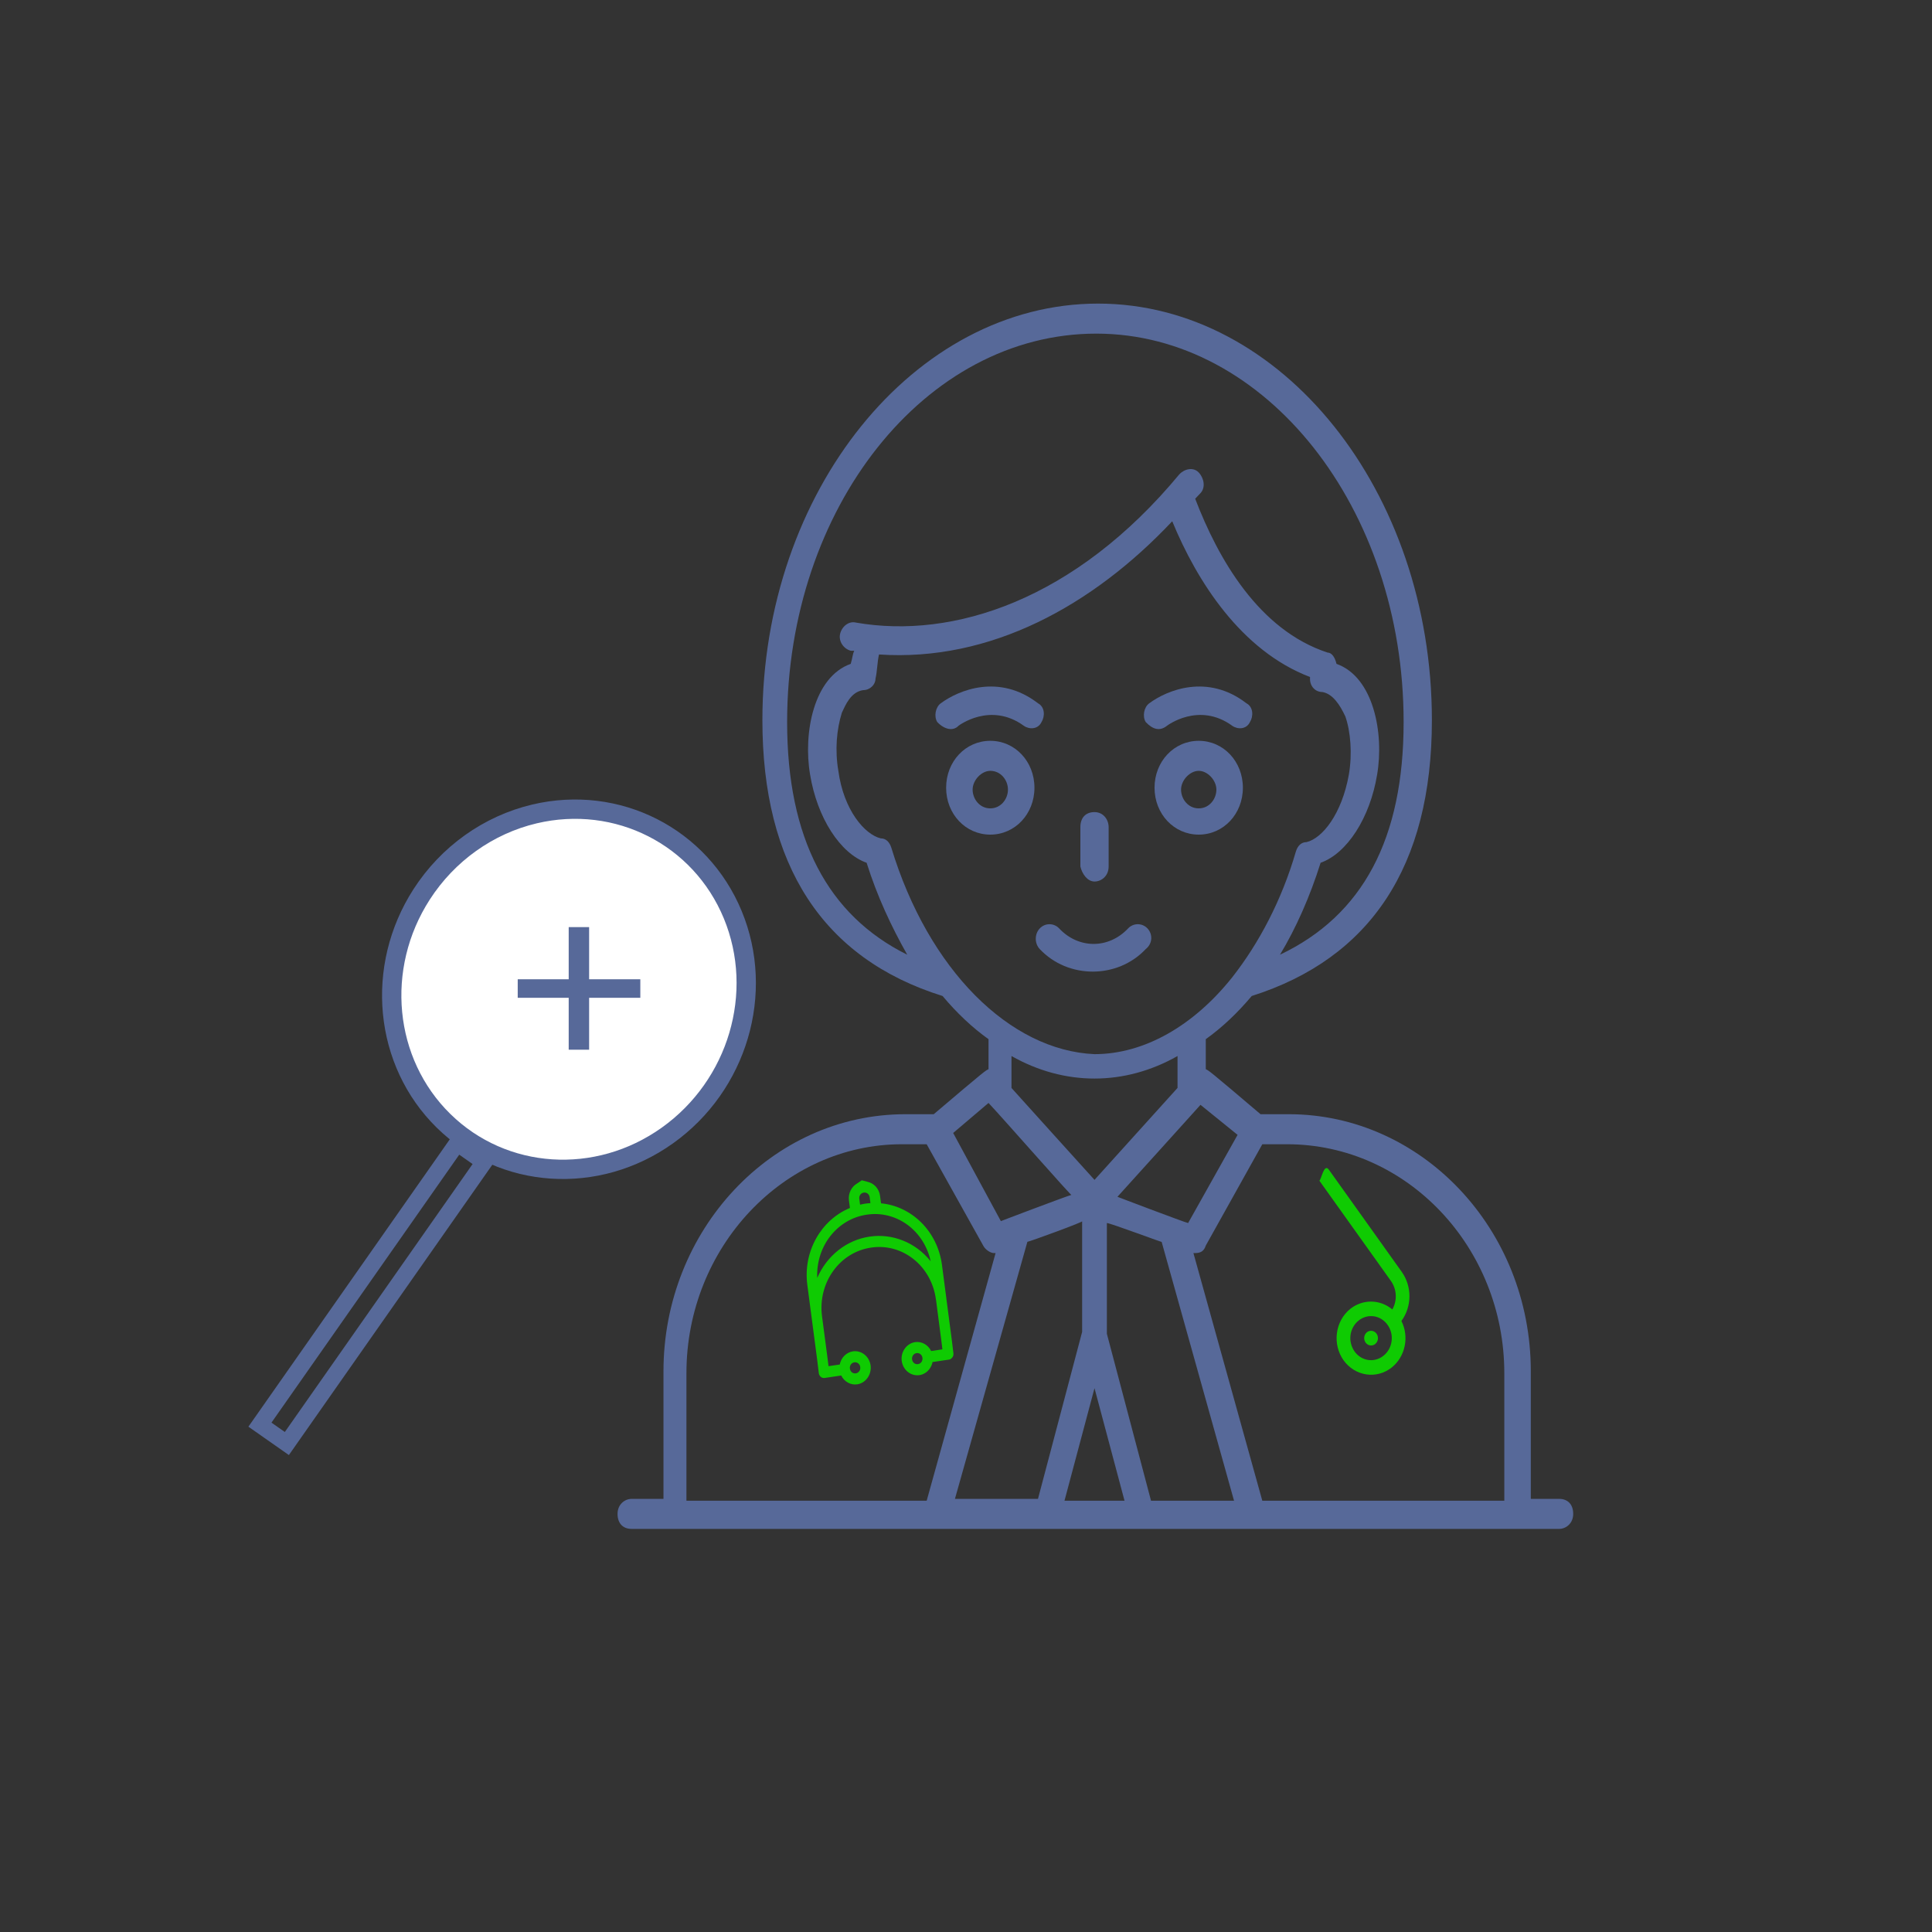 <svg width="70" height="70" viewBox="0 0 70 70" fill="none" xmlns="http://www.w3.org/2000/svg">
<rect x="0" y="0" width="70" height="70" fill="#333333" stroke="none"/>
<path fill-rule="evenodd" clip-rule="evenodd" d="M33.423 49.795C33.515 49.76 33.596 49.7 33.66 49.622C33.724 49.544 33.768 49.45 33.788 49.349L34.383 49.261C34.402 49.258 34.421 49.253 34.438 49.244L34.437 49.24C34.473 49.222 34.503 49.192 34.522 49.155C34.542 49.118 34.549 49.075 34.544 49.032L34.486 48.555L34.287 47.039C34.287 47.035 34.287 47.031 34.286 47.026L34.286 47.024L34.129 45.831C33.968 44.608 33.033 43.706 31.921 43.598L31.886 43.326C31.869 43.202 31.816 43.088 31.736 42.997C31.655 42.907 31.55 42.845 31.435 42.82L31.225 42.764L31.06 42.876C30.957 42.933 30.872 43.023 30.818 43.134C30.764 43.244 30.743 43.369 30.759 43.492L30.795 43.767C29.757 44.196 29.091 45.333 29.251 46.554L29.408 47.748C29.409 47.755 29.41 47.762 29.411 47.769L29.609 49.276L29.667 49.753C29.67 49.779 29.678 49.804 29.691 49.827C29.703 49.85 29.72 49.87 29.74 49.887C29.759 49.903 29.782 49.915 29.806 49.922C29.83 49.928 29.856 49.93 29.88 49.926L30.479 49.837C30.533 49.947 30.617 50.037 30.721 50.094C30.825 50.152 30.943 50.174 31.059 50.157C31.208 50.135 31.343 50.05 31.433 49.922C31.524 49.795 31.564 49.635 31.544 49.476C31.523 49.318 31.443 49.175 31.323 49.078C31.203 48.982 31.052 48.94 30.903 48.961C30.787 48.979 30.679 49.035 30.593 49.12C30.508 49.206 30.45 49.317 30.426 49.439L30.018 49.499L29.985 49.223L29.781 47.672C29.709 47.094 29.856 46.51 30.19 46.047C30.523 45.584 31.016 45.281 31.56 45.203C31.831 45.161 32.106 45.177 32.371 45.249C32.636 45.321 32.885 45.448 33.103 45.623C33.322 45.797 33.505 46.016 33.644 46.266C33.782 46.517 33.873 46.794 33.91 47.082C33.911 47.089 33.913 47.097 33.915 47.104L34.111 48.61L34.145 48.889L33.737 48.95C33.629 48.729 33.399 48.592 33.155 48.628C33.006 48.651 32.872 48.735 32.781 48.863C32.69 48.99 32.651 49.151 32.671 49.309C32.683 49.398 32.713 49.482 32.76 49.557C32.806 49.631 32.867 49.694 32.939 49.74C33.011 49.787 33.092 49.816 33.175 49.825C33.259 49.835 33.344 49.825 33.423 49.795ZM33.26 49.425C33.285 49.421 33.31 49.413 33.332 49.399C33.364 49.379 33.39 49.349 33.406 49.313C33.422 49.277 33.428 49.237 33.422 49.198C33.419 49.172 33.411 49.146 33.398 49.123C33.386 49.1 33.369 49.08 33.349 49.064C33.329 49.048 33.306 49.036 33.282 49.03C33.258 49.023 33.233 49.022 33.208 49.026C33.183 49.029 33.159 49.038 33.137 49.051C33.116 49.065 33.097 49.082 33.082 49.103C33.067 49.125 33.056 49.149 33.05 49.175C33.043 49.2 33.042 49.227 33.046 49.253C33.061 49.366 33.154 49.441 33.26 49.425ZM31.008 49.759C31.033 49.755 31.057 49.746 31.079 49.733C31.111 49.712 31.137 49.682 31.153 49.647C31.169 49.611 31.174 49.571 31.169 49.532C31.166 49.505 31.157 49.48 31.145 49.457C31.132 49.434 31.116 49.414 31.096 49.398C31.076 49.382 31.053 49.37 31.029 49.364C31.004 49.357 30.979 49.356 30.954 49.36C30.93 49.363 30.906 49.372 30.884 49.385C30.863 49.398 30.844 49.416 30.828 49.437C30.814 49.458 30.803 49.483 30.797 49.508C30.791 49.534 30.789 49.561 30.793 49.587C30.808 49.7 30.901 49.775 31.008 49.759ZM32.721 44.95C33.108 45.105 33.451 45.362 33.72 45.697C33.604 45.158 33.302 44.685 32.873 44.372C32.443 44.06 31.919 43.93 31.404 44.01C30.889 44.083 30.419 44.359 30.086 44.783C29.754 45.208 29.584 45.749 29.61 46.301C29.783 45.902 30.047 45.556 30.379 45.295C30.71 45.033 31.099 44.865 31.508 44.805C31.917 44.744 32.335 44.794 32.721 44.95ZM31.351 43.61C31.407 43.601 31.462 43.597 31.517 43.594C31.524 43.593 31.531 43.593 31.537 43.592L31.51 43.381C31.507 43.355 31.499 43.329 31.486 43.306C31.474 43.283 31.457 43.263 31.437 43.247C31.417 43.231 31.394 43.219 31.37 43.213C31.346 43.207 31.32 43.206 31.296 43.21C31.271 43.213 31.247 43.221 31.225 43.235C31.203 43.248 31.184 43.266 31.169 43.287C31.154 43.308 31.143 43.332 31.137 43.358C31.131 43.384 31.13 43.411 31.134 43.437L31.162 43.648L31.172 43.646C31.231 43.632 31.29 43.618 31.351 43.61Z" fill="#0FCB02"/>
<path fill-rule="evenodd" clip-rule="evenodd" d="M47.804 42.779C47.88 42.721 47.971 42.136 48.147 42.38L49.431 44.179L50.79 46.085C50.972 46.342 51.069 46.655 51.067 46.976C51.064 47.297 50.962 47.608 50.776 47.862C50.916 48.14 50.958 48.461 50.894 48.769C50.831 49.077 50.667 49.35 50.432 49.541C50.167 49.754 49.834 49.846 49.506 49.797C49.177 49.749 48.88 49.565 48.679 49.285C48.48 49.004 48.394 48.651 48.439 48.302C48.484 47.954 48.657 47.638 48.921 47.425C49.142 47.249 49.411 47.156 49.687 47.159C49.963 47.162 50.23 47.262 50.447 47.444C50.626 47.128 50.617 46.721 50.392 46.406L49.032 44.5L47.804 42.779ZM50.129 49.118C50.088 49.152 50.044 49.18 49.999 49.203C49.843 49.283 49.666 49.303 49.499 49.259C49.331 49.216 49.182 49.112 49.078 48.965C49.019 48.881 48.975 48.786 48.95 48.685C48.924 48.584 48.918 48.478 48.932 48.374C48.945 48.27 48.978 48.171 49.028 48.08C49.078 47.99 49.144 47.911 49.223 47.848C49.301 47.784 49.391 47.738 49.486 47.711C49.581 47.684 49.681 47.678 49.779 47.692C49.876 47.706 49.97 47.741 50.055 47.794C50.14 47.847 50.215 47.918 50.274 48.002C50.334 48.085 50.377 48.18 50.403 48.281C50.428 48.383 50.434 48.488 50.42 48.592C50.407 48.696 50.374 48.796 50.324 48.886C50.274 48.976 50.208 49.055 50.129 49.118Z" fill="#0FCB02"/>
<path d="M49.762 48.733C49.712 48.752 49.657 48.754 49.606 48.738C49.555 48.722 49.51 48.688 49.478 48.643C49.458 48.615 49.443 48.584 49.435 48.55C49.426 48.516 49.424 48.481 49.429 48.446C49.433 48.412 49.444 48.378 49.461 48.348C49.477 48.318 49.499 48.291 49.525 48.27C49.578 48.228 49.645 48.21 49.71 48.219C49.776 48.229 49.835 48.266 49.875 48.322C49.895 48.35 49.91 48.382 49.918 48.415C49.926 48.449 49.928 48.484 49.924 48.519C49.919 48.553 49.909 48.587 49.892 48.617C49.876 48.647 49.853 48.673 49.827 48.695C49.807 48.711 49.785 48.724 49.762 48.733Z" fill="#0FCB02"/>
<path d="M41.576 33.639C41.384 33.435 41.064 33.435 40.872 33.639C40.168 34.387 39.08 34.387 38.376 33.639C38.184 33.435 37.864 33.435 37.672 33.639C37.48 33.843 37.48 34.183 37.672 34.387C38.184 34.931 38.888 35.203 39.592 35.203C40.296 35.203 41 34.931 41.512 34.387C41.768 34.183 41.768 33.843 41.576 33.639Z" fill="#576999"/>
<path d="M35.88 26.841C34.984 26.841 34.28 27.589 34.28 28.541C34.28 29.492 34.984 30.24 35.88 30.24C36.776 30.24 37.48 29.492 37.48 28.541C37.48 27.589 36.776 26.841 35.88 26.841ZM35.88 29.289C35.496 29.289 35.24 28.949 35.24 28.609C35.24 28.269 35.56 27.929 35.88 27.929C36.264 27.929 36.52 28.269 36.52 28.609C36.52 28.949 36.264 29.289 35.88 29.289Z" fill="#576999"/>
<path d="M43.432 26.841C42.536 26.841 41.831 27.589 41.831 28.541C41.831 29.492 42.536 30.24 43.432 30.24C44.328 30.24 45.032 29.492 45.032 28.541C45.032 27.589 44.328 26.841 43.432 26.841ZM43.432 29.289C43.048 29.289 42.792 28.949 42.792 28.609C42.792 28.269 43.112 27.929 43.432 27.929C43.752 27.929 44.072 28.269 44.072 28.609C44.072 28.949 43.816 29.289 43.432 29.289Z" fill="#576999"/>
<path d="M34.727 26.297C34.727 26.297 35.88 25.413 37.096 26.297C37.288 26.433 37.608 26.433 37.736 26.161C37.864 25.957 37.864 25.617 37.608 25.481C36.2 24.394 34.727 25.006 34.087 25.481C33.895 25.617 33.831 25.957 33.959 26.161C34.215 26.433 34.535 26.501 34.727 26.297Z" fill="#576999"/>
<path d="M42.28 26.297C42.28 26.297 43.432 25.413 44.648 26.297C44.84 26.433 45.16 26.433 45.288 26.161C45.416 25.957 45.416 25.617 45.16 25.481C43.752 24.394 42.28 25.006 41.64 25.481C41.448 25.617 41.384 25.957 41.512 26.161C41.768 26.433 42.024 26.501 42.28 26.297Z" fill="#576999"/>
<path d="M39.656 31.939C39.912 31.939 40.168 31.735 40.168 31.395V29.968C40.168 29.696 39.976 29.424 39.656 29.424C39.336 29.424 39.144 29.628 39.144 29.968V31.395C39.208 31.667 39.4 31.939 39.656 31.939Z" fill="#576999"/>
<path d="M56.488 55.395C56.744 55.395 57 55.191 57 54.851C57 54.511 56.808 54.307 56.488 54.307H55.464V49.684C55.464 44.517 51.496 40.37 46.696 40.37H45.672C43.752 38.738 43.816 38.806 43.688 38.738V37.651C44.264 37.242 44.84 36.699 45.352 36.087C49.64 34.727 51.88 31.396 51.88 26.093C51.88 17.799 46.44 11 39.784 11C33.127 11 27.623 17.799 27.623 26.093C27.623 31.328 29.799 34.727 34.151 36.087C34.663 36.699 35.239 37.242 35.816 37.651V38.738C35.688 38.806 35.752 38.738 33.831 40.37H32.807C27.943 40.37 24.039 44.585 24.039 49.684V54.307H22.887C22.631 54.307 22.375 54.511 22.375 54.851C22.375 55.191 22.567 55.395 22.887 55.395H56.488ZM37.224 44.993C37.288 44.993 39.336 44.245 39.208 44.245V48.256L37.608 54.307H34.599L37.224 44.993ZM42.088 44.993L44.712 54.375H41.704L40.104 48.324V44.313C40.232 44.313 42.216 45.061 42.088 44.993ZM39.656 50.296L40.744 54.375H38.568L39.656 50.296ZM54.504 49.752V54.375H45.736L43.24 45.401H43.304C43.496 45.401 43.624 45.333 43.688 45.129L45.736 41.458H46.632C50.984 41.458 54.504 45.197 54.504 49.752ZM44.84 41.118L43.048 44.313C42.984 44.313 40.296 43.293 40.488 43.361C40.552 43.293 43.56 39.962 43.496 40.03L44.84 41.118ZM28.519 26.161C28.519 18.41 33.511 12.088 39.72 12.088C45.864 12.088 50.856 18.41 50.856 26.161C50.856 30.376 49.384 33.163 46.376 34.591C46.952 33.639 47.464 32.483 47.848 31.26C48.808 30.92 49.64 29.628 49.896 28.064C50.152 26.569 49.768 24.529 48.424 24.053C48.36 23.781 48.232 23.645 48.104 23.645C45.608 22.829 44.136 20.246 43.304 18.07L43.496 17.867C43.688 17.663 43.624 17.323 43.432 17.119C43.24 16.915 42.92 16.983 42.728 17.187C38.952 21.742 34.535 23.169 31.015 22.558C30.759 22.49 30.503 22.694 30.439 22.965C30.375 23.238 30.567 23.509 30.823 23.577H30.951C30.887 23.713 30.887 23.849 30.823 24.053C29.479 24.529 29.095 26.569 29.351 28.064C29.607 29.628 30.439 30.92 31.399 31.26C31.784 32.483 32.295 33.571 32.871 34.591C29.991 33.163 28.519 30.376 28.519 26.161ZM32.295 30.716C32.231 30.512 32.103 30.376 31.912 30.376C31.335 30.24 30.567 29.356 30.375 27.928C30.247 27.181 30.311 26.433 30.503 25.821C30.631 25.549 30.823 25.073 31.271 25.005C31.527 25.005 31.72 24.801 31.72 24.597C31.784 24.325 31.784 23.985 31.848 23.713C35.88 23.985 39.592 21.946 42.472 18.886C43.368 21.062 44.968 23.577 47.464 24.529V24.597C47.464 24.869 47.656 25.073 47.912 25.073C48.296 25.141 48.552 25.549 48.744 25.957C48.936 26.501 49 27.317 48.872 28.064C48.616 29.492 47.912 30.376 47.336 30.512C47.144 30.512 47.016 30.648 46.952 30.852C46.44 32.62 45.608 34.183 44.648 35.407C43.24 37.175 41.448 38.194 39.656 38.194C36.584 38.058 33.639 35.135 32.295 30.716ZM39.656 39.078C40.68 39.078 41.704 38.806 42.664 38.262V39.418L39.656 42.749C39.592 42.681 36.584 39.35 36.648 39.418V38.262C37.608 38.806 38.632 39.078 39.656 39.078ZM35.816 39.962C36.392 40.574 38.952 43.497 38.824 43.293C38.76 43.293 36.072 44.313 36.264 44.245L34.535 41.05L35.816 39.962ZM24.871 49.752C24.871 45.197 28.391 41.458 32.679 41.458H33.575L35.623 45.129C35.688 45.265 35.88 45.401 36.008 45.401H36.072L33.575 54.375H24.871V49.752Z" fill="#576999"/>
<path fill-rule="evenodd" clip-rule="evenodd" d="M19.363 29.491C22.369 28.78 25.377 30.308 26.549 33.142C27.72 35.975 26.729 39.324 24.181 41.141C21.633 42.958 18.238 42.736 16.072 40.611C13.906 38.487 13.573 35.051 15.276 32.406C16.223 30.935 17.693 29.887 19.363 29.491Z" fill="white" stroke="#576999" stroke-width="0.7" stroke-linecap="round" stroke-linejoin="round"/>
<rect x="9.418" y="51.618" width="12.455" height="1.191" transform="rotate(-54.979 9.418 51.618)" stroke="#576999" stroke-width="0.6"/>
<path d="M23.2 36.152L21.345 36.152L21.345 38.033L20.605 38.033L20.605 36.152L18.758 36.152L18.758 35.481L20.605 35.481L20.605 33.591L21.345 33.591L21.345 35.481L23.2 35.481L23.2 36.152Z" fill="#576999"/>
</svg>
